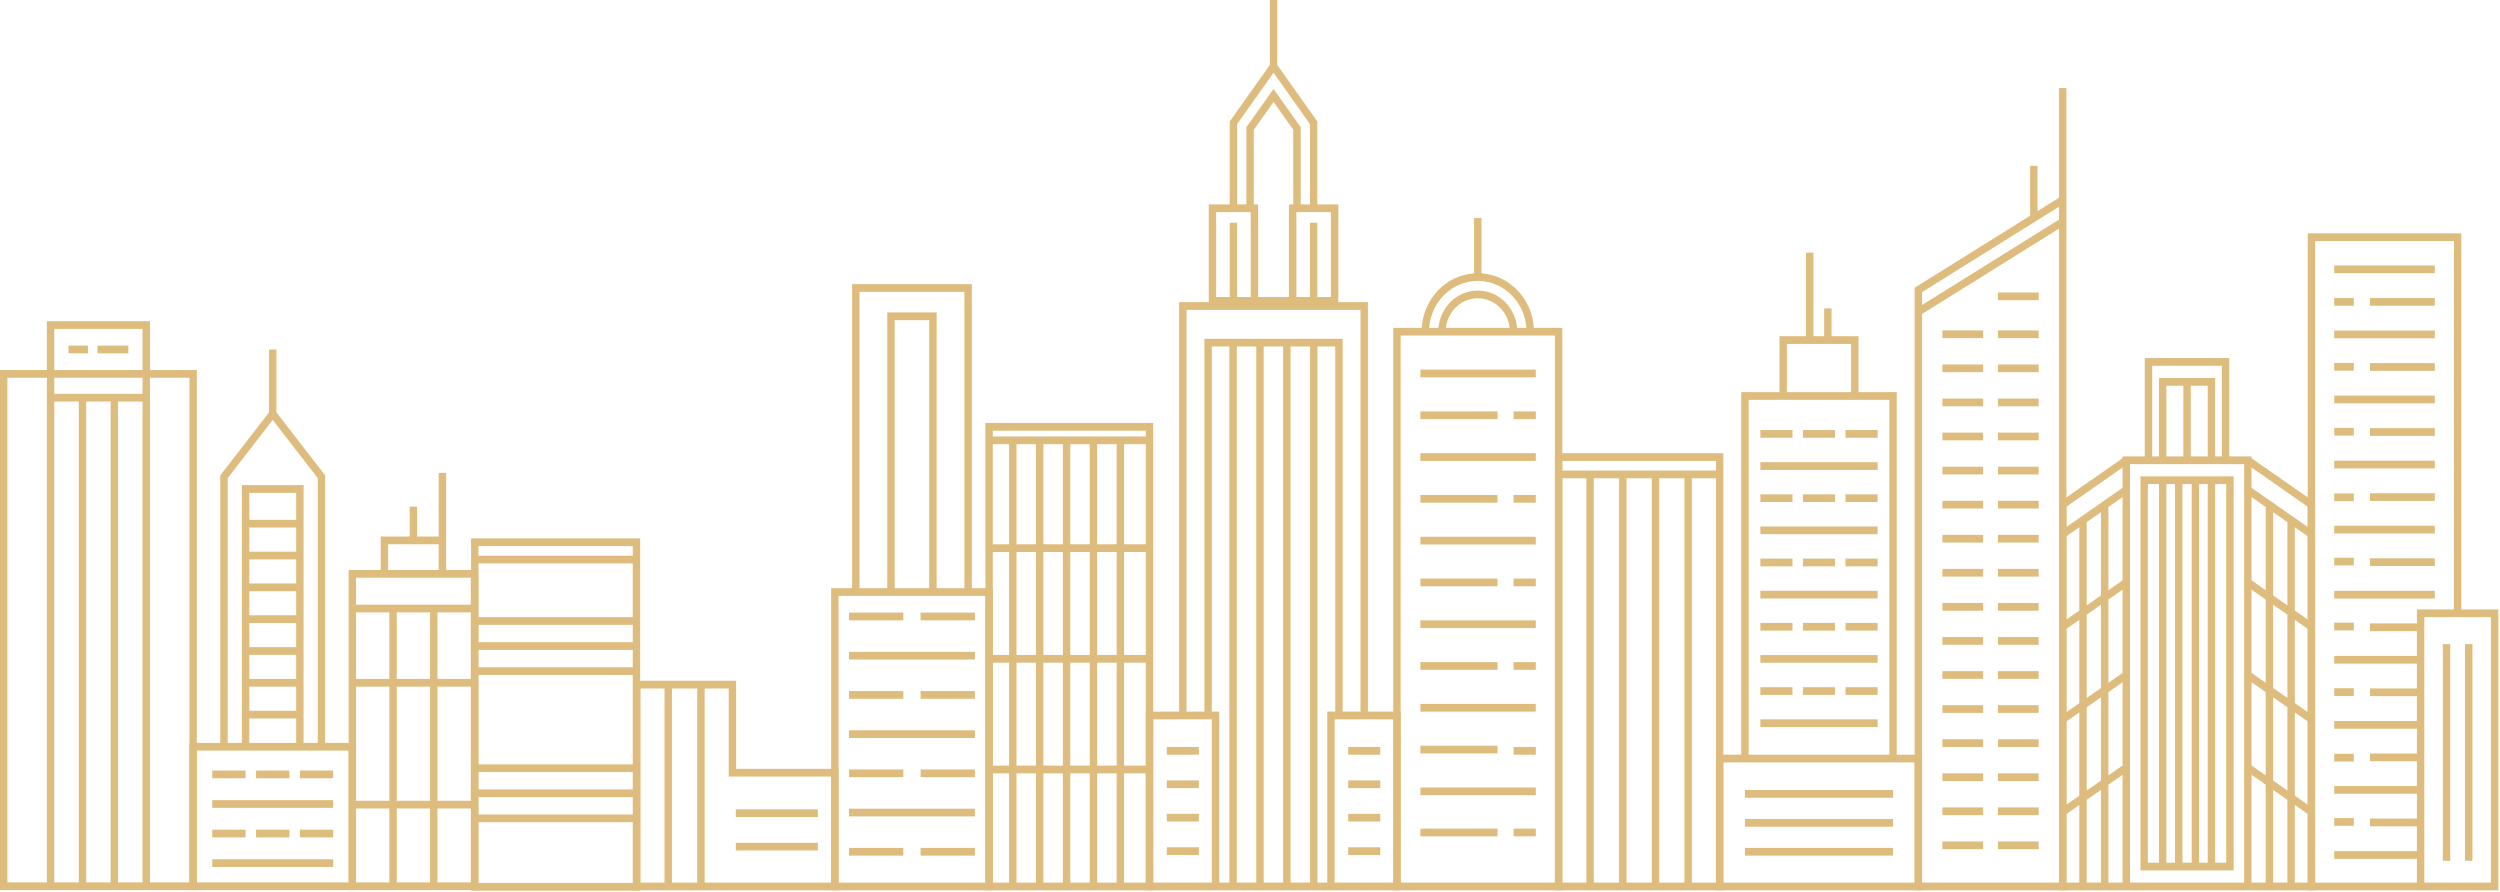 <svg width="1401" height="500" viewBox="0 0 1401 500" fill="none" xmlns="http://www.w3.org/2000/svg">
<path d="M268.149 494.801V460.757H354.595V494.801H268.149ZM354.595 306.031V311.416H268.149V306.031H354.595ZM268.149 345.838V315.739H354.595V345.838H268.149ZM268.149 359.888V350.161H354.595V359.888H268.149ZM268.149 373.937V364.211H354.595V373.937H268.149ZM268.149 428.335V378.26H354.595V428.335H268.149ZM268.149 442.384V432.658H354.595V442.384H268.149ZM268.149 446.707H354.595V456.434H268.149V446.707ZM264 301.708V499.124H358.745V301.708H264Z" fill="#DEBC7D"/>
<path d="M465.765 494.62H394.879V385.826H408.365V435.179H465.765V494.62ZM376.552 494.62V385.826H390.73V494.62H376.552ZM358.917 494.62V385.826H372.403V494.62H358.917ZM412.514 430.857V381.503H354.768V498.943H372.403H394.879H469.914V430.857H412.514Z" fill="#DEBC7D"/>
<path d="M458.334 453.56H412.341V457.883H458.334V453.56Z" fill="#DEBC7D"/>
<path d="M458.334 472.292H412.341V476.615H458.334V472.292Z" fill="#DEBC7D"/>
<path d="M552.211 494.62H469.914V333.95H552.211V494.62ZM520.744 329.627H501.38V179.404H520.744V329.627ZM481.671 163.553H540.454V329.627H524.894V175.081H497.231V329.627H481.671V163.553ZM544.603 329.627V159.23H477.521V329.627H465.765V498.943H556.36V329.627H544.603Z" fill="#DEBC7D"/>
<path d="M506.222 343.316H475.792V347.639H506.222V343.316Z" fill="#DEBC7D"/>
<path d="M515.904 347.639H546.333V343.316H515.904V347.639Z" fill="#DEBC7D"/>
<path d="M515.903 365.292H475.792V369.615H546.332V365.292H528.006H515.903Z" fill="#DEBC7D"/>
<path d="M506.222 387.267H475.792V391.59H506.222V387.267Z" fill="#DEBC7D"/>
<path d="M515.904 391.59H546.333V387.267H515.904V391.59Z" fill="#DEBC7D"/>
<path d="M515.903 409.241H475.792V413.564H546.332V409.241H529.389H515.903Z" fill="#DEBC7D"/>
<path d="M506.222 431.217H475.792V435.54H506.222V431.217Z" fill="#DEBC7D"/>
<path d="M515.904 435.54H546.333V431.217H515.904V435.54Z" fill="#DEBC7D"/>
<path d="M515.903 453.192H475.792V457.515H546.332V453.192H529.389H515.903Z" fill="#DEBC7D"/>
<path d="M475.792 479.49H506.222V475.167H475.792V479.49Z" fill="#DEBC7D"/>
<path d="M515.904 479.49H546.333V475.167H515.904V479.49Z" fill="#DEBC7D"/>
<path d="M642.115 305.018H629.919V248.931H642.115V305.018ZM629.919 494.62V433.378H642.115V494.62H629.919ZM556.36 433.378H565.496V494.62H556.36V433.378ZM565.496 248.931V305.018H556.36V248.931H565.496ZM614.85 305.018V248.931H625.77V305.018H614.85ZM625.77 367.035H614.85V309.341H625.77V367.035ZM629.919 367.035V309.341H642.115V367.035H629.919ZM629.919 371.358H642.115V429.055H629.919V371.358ZM614.85 429.055V371.358H625.77V429.055H614.85ZM614.85 433.378H625.77V494.62H614.85V433.378ZM599.784 433.378H610.7V494.62H599.784V433.378ZM584.715 433.378H595.635V494.62H584.715V433.378ZM580.565 433.378V494.62H569.645V433.378H580.565ZM569.645 371.358H580.565V429.055H569.645V371.358ZM556.36 371.358H565.496V429.055H556.36V371.358ZM580.565 309.341V367.035H569.645V309.341H580.565ZM595.635 305.018H584.715V248.931H595.635V305.018ZM599.784 305.018V248.931H610.7V305.018H599.784ZM599.784 367.035V309.341H610.7V367.035H599.784ZM599.784 371.358H610.7V429.055H599.784V371.358ZM584.715 367.035V309.341H595.635V367.035H584.715ZM595.635 371.358V429.055H584.715V371.358H595.635ZM580.565 248.931V305.018H569.645V248.931H580.565ZM556.36 309.341H565.496V367.035H556.36V309.341ZM556.36 241.366H642.115V244.608H556.36V241.366ZM552.211 237.043V498.943H646.264V237.043H552.211Z" fill="#DEBC7D"/>
<path d="M671.832 418.608H653.872V422.931H671.832V418.608Z" fill="#DEBC7D"/>
<path d="M671.832 437.341H653.872V441.664H671.832V437.341Z" fill="#DEBC7D"/>
<path d="M671.832 456.074H653.872V460.397H671.832V456.074Z" fill="#DEBC7D"/>
<path d="M671.832 474.807H653.872V479.13H671.832V474.807Z" fill="#DEBC7D"/>
<path d="M780.774 494.62H747.925V403.117H780.774V494.62ZM738.315 494.62V194.174H748.271V398.794H743.775V494.62H738.315ZM679.093 398.794V194.174H688.934V494.62H683.263V398.794H679.093ZM679.114 494.62H646.264V403.117H679.114V494.62ZM723.236 194.174H734.166V494.62H723.236V194.174ZM708.16 194.174H719.086V494.62H708.16V194.174ZM704.01 194.174V494.62H693.083V194.174H704.01ZM664.926 173.64H762.437V398.794H752.42V189.851H674.944V398.794H664.926V173.64ZM681.534 118.882H700.898V166.435H693.291V124.815H689.141V166.435H681.534V118.882ZM693.291 69.521L713.692 40.744L734.093 69.521V114.559H728.907V71.3L713.692 49.84L698.478 71.3V114.559H693.291V69.521ZM745.85 166.435H738.243V124.815H734.093V166.435H726.486V118.882H745.85V166.435ZM702.627 114.559V72.723L713.692 57.114L724.757 72.723V114.559H722.337V166.435H705.047V114.559H702.627ZM766.587 398.794V169.317H749.999V114.559H738.243V68.094L715.767 36.392V1.43126e-05H711.617V36.392L689.141 68.094V114.559H677.385V169.317H660.777V398.794H642.115V498.943H681.188H683.263H743.775H745.85H784.924V398.794H766.587Z" fill="#DEBC7D"/>
<path d="M773.492 418.608H755.532V422.931H773.492V418.608Z" fill="#DEBC7D"/>
<path d="M773.492 437.341H755.532V441.664H773.492V437.341Z" fill="#DEBC7D"/>
<path d="M773.492 456.074H755.532V460.397H773.492V456.074Z" fill="#DEBC7D"/>
<path d="M773.492 474.807H755.532V479.13H773.492V474.807Z" fill="#DEBC7D"/>
<path d="M871.37 494.62H784.924V188.049H871.37V494.62ZM846.003 183.726H810.291C811.321 174.41 818.935 167.155 828.147 167.155C837.359 167.155 844.973 174.41 846.003 183.726ZM828.147 157.428C835.443 157.428 842.3 160.39 847.463 165.764C852.131 170.628 854.894 176.943 855.378 183.726H850.177C849.126 172.022 839.651 162.832 828.147 162.832C816.643 162.832 807.168 172.022 806.117 183.726H800.917C801.982 169.039 813.783 157.428 828.147 157.428ZM859.537 183.726C859.046 175.787 855.848 168.387 850.395 162.71C844.945 157.028 837.843 153.696 830.222 153.185V122.124H826.072V153.177C810.37 154.247 797.777 167.368 796.75 183.726H780.775V498.943H875.52V183.726H859.537Z" fill="#DEBC7D"/>
<path d="M860.65 207.143H795.989V211.466H860.65V207.143Z" fill="#DEBC7D"/>
<path d="M839.212 230.559H795.989V234.882H839.212V230.559Z" fill="#DEBC7D"/>
<path d="M860.65 253.975H795.989V258.298H860.65V253.975Z" fill="#DEBC7D"/>
<path d="M839.212 277.391H795.989V281.714H839.212V277.391Z" fill="#DEBC7D"/>
<path d="M860.65 300.807H795.989V305.13H860.65V300.807Z" fill="#DEBC7D"/>
<path d="M839.212 324.223H795.989V328.546H839.212V324.223Z" fill="#DEBC7D"/>
<path d="M860.65 347.639H795.989V351.962H860.65V347.639Z" fill="#DEBC7D"/>
<path d="M839.212 371.055H795.989V375.378H839.212V371.055Z" fill="#DEBC7D"/>
<path d="M860.65 394.471H795.989V398.794H860.65V394.471Z" fill="#DEBC7D"/>
<path d="M839.212 417.887H795.989V422.21H839.212V417.887Z" fill="#DEBC7D"/>
<path d="M860.65 441.303H795.989V445.626H860.65V441.303Z" fill="#DEBC7D"/>
<path d="M839.212 464.36H795.989V468.683H839.212V464.36Z" fill="#DEBC7D"/>
<path d="M848.202 234.882H860.651V230.559H848.202V234.882Z" fill="#DEBC7D"/>
<path d="M848.202 281.714H860.651V277.391H848.202V281.714Z" fill="#DEBC7D"/>
<path d="M848.202 328.546H860.651V324.223H848.202V328.546Z" fill="#DEBC7D"/>
<path d="M848.202 375.378H860.651V371.055H848.202V375.378Z" fill="#DEBC7D"/>
<path d="M848.202 422.931H860.651V418.608H848.202V422.931Z" fill="#DEBC7D"/>
<path d="M848.202 468.683H860.651V464.36H848.202V468.683Z" fill="#DEBC7D"/>
<path d="M961.62 494.62H948.113V268.024H961.62V494.62ZM875.519 268.024H889.015V494.62H875.519V268.024ZM929.797 268.024H943.964V494.62H929.797V268.024ZM911.481 268.024H925.648V494.62H911.481V268.024ZM907.331 268.024V494.62H893.165V268.024H907.331ZM875.519 258.298H961.62V263.702H875.519V258.298ZM871.37 253.975V498.943H965.769V253.975H871.37Z" fill="#DEBC7D"/>
<path d="M1072.96 494.62H965.769V427.254H1072.96V494.62ZM979.946 224.074H1058.79V422.931H979.946V224.074ZM1001.38 192.733H1037.35V219.751H1001.38V192.733ZM1062.93 422.931V219.751H1041.5V188.41H1026.41V172.804H1022.26V188.41H1016.25V141.577H1012.1V188.41H997.235V219.751H975.797V422.931H961.62V498.943H1077.11V422.931H1062.93Z" fill="#DEBC7D"/>
<path d="M977.872 447.067H1060.86V442.744H977.872V447.067Z" fill="#DEBC7D"/>
<path d="M977.872 463.279H1060.86V458.956H977.872V463.279Z" fill="#DEBC7D"/>
<path d="M977.872 479.49H1060.86V475.167H977.872V479.49Z" fill="#DEBC7D"/>
<path d="M1004.5 241.006H986.516V245.329H1004.5V241.006Z" fill="#DEBC7D"/>
<path d="M1028.36 241.006H1010.38V245.329H1028.36V241.006Z" fill="#DEBC7D"/>
<path d="M1034.23 245.329H1052.22V241.006H1034.23V245.329Z" fill="#DEBC7D"/>
<path d="M1034.23 259.018H986.516V263.341H1052.22V259.018H1041.5H1034.23Z" fill="#DEBC7D"/>
<path d="M1004.5 277.031H986.516V281.354H1004.5V277.031Z" fill="#DEBC7D"/>
<path d="M1028.36 277.031H1010.38V281.354H1028.36V277.031Z" fill="#DEBC7D"/>
<path d="M1034.23 281.354H1052.22V277.031H1034.23V281.354Z" fill="#DEBC7D"/>
<path d="M1034.23 295.043H986.516V299.366H1052.22V295.043H1041.5H1034.23Z" fill="#DEBC7D"/>
<path d="M1004.5 313.055H986.516V317.378H1004.5V313.055Z" fill="#DEBC7D"/>
<path d="M1028.36 313.055H1010.38V317.378H1028.36V313.055Z" fill="#DEBC7D"/>
<path d="M1034.23 317.378H1052.22V313.055H1034.23V317.378Z" fill="#DEBC7D"/>
<path d="M1034.23 331.068H986.516V335.391H1052.22V331.068H1041.5H1034.23Z" fill="#DEBC7D"/>
<path d="M1004.5 349.08H986.516V353.403H1004.5V349.08Z" fill="#DEBC7D"/>
<path d="M1028.36 349.08H1010.38V353.403H1028.36V349.08Z" fill="#DEBC7D"/>
<path d="M1034.23 353.403H1052.22V349.08H1034.23V353.403Z" fill="#DEBC7D"/>
<path d="M1034.23 367.093H986.516V371.416H1052.22V367.093H1039.77H1034.23Z" fill="#DEBC7D"/>
<path d="M1004.5 385.105H986.516V389.428H1004.5V385.105Z" fill="#DEBC7D"/>
<path d="M1028.36 385.105H1010.38V389.428H1028.36V385.105Z" fill="#DEBC7D"/>
<path d="M1034.23 389.428H1052.22V385.105H1034.23V389.428Z" fill="#DEBC7D"/>
<path d="M1034.23 403.117H986.516V407.44H1052.22V403.117H1040.46H1034.23Z" fill="#DEBC7D"/>
<path d="M1077.11 494.62V175.945L1153.88 128.097V494.62H1077.11ZM1153.88 115.849V123.061L1077.11 170.909V163.697L1153.88 115.849ZM1153.88 49.354V110.812L1141.84 118.313V92.944H1137.69V120.899L1072.96 161.247V498.943H1158.03V112.037V108.226V49.354H1153.88Z" fill="#DEBC7D"/>
<path d="M1088.52 189.49H1111.34V185.167H1088.52V189.49Z" fill="#DEBC7D"/>
<path d="M1119.64 189.49H1142.46V185.167H1119.64V189.49Z" fill="#DEBC7D"/>
<path d="M1119.64 168.236H1142.46V163.913H1119.64V168.236Z" fill="#DEBC7D"/>
<path d="M1088.52 208.583H1111.34V204.261H1088.52V208.583Z" fill="#DEBC7D"/>
<path d="M1119.64 208.583H1142.46V204.261H1119.64V208.583Z" fill="#DEBC7D"/>
<path d="M1088.52 227.677H1111.34V223.354H1088.52V227.677Z" fill="#DEBC7D"/>
<path d="M1119.64 227.677H1142.46V223.354H1119.64V227.677Z" fill="#DEBC7D"/>
<path d="M1088.52 246.77H1111.34V242.447H1088.52V246.77Z" fill="#DEBC7D"/>
<path d="M1119.64 246.77H1142.46V242.447H1119.64V246.77Z" fill="#DEBC7D"/>
<path d="M1088.52 265.863H1111.34V261.54H1088.52V265.863Z" fill="#DEBC7D"/>
<path d="M1119.64 265.863H1142.46V261.54H1119.64V265.863Z" fill="#DEBC7D"/>
<path d="M1088.52 284.956H1111.34V280.633H1088.52V284.956Z" fill="#DEBC7D"/>
<path d="M1119.64 284.956H1142.46V280.633H1119.64V284.956Z" fill="#DEBC7D"/>
<path d="M1088.52 304.049H1111.34V299.726H1088.52V304.049Z" fill="#DEBC7D"/>
<path d="M1119.64 304.049H1142.46V299.726H1119.64V304.049Z" fill="#DEBC7D"/>
<path d="M1088.52 323.143H1111.34V318.82H1088.52V323.143Z" fill="#DEBC7D"/>
<path d="M1119.64 323.143H1142.46V318.82H1119.64V323.143Z" fill="#DEBC7D"/>
<path d="M1088.52 342.236H1111.34V337.913H1088.52V342.236Z" fill="#DEBC7D"/>
<path d="M1119.64 342.236H1142.46V337.913H1119.64V342.236Z" fill="#DEBC7D"/>
<path d="M1088.52 361.329H1111.34V357.006H1088.52V361.329Z" fill="#DEBC7D"/>
<path d="M1119.64 361.329H1142.46V357.006H1119.64V361.329Z" fill="#DEBC7D"/>
<path d="M1088.52 380.422H1111.34V376.099H1088.52V380.422Z" fill="#DEBC7D"/>
<path d="M1119.64 380.422H1142.46V376.099H1119.64V380.422Z" fill="#DEBC7D"/>
<path d="M1088.52 399.515H1111.34V395.192H1088.52V399.515Z" fill="#DEBC7D"/>
<path d="M1119.64 399.515H1142.46V395.192H1119.64V399.515Z" fill="#DEBC7D"/>
<path d="M1088.52 418.608H1111.34V414.285H1088.52V418.608Z" fill="#DEBC7D"/>
<path d="M1119.64 418.608H1142.46V414.285H1119.64V418.608Z" fill="#DEBC7D"/>
<path d="M1088.52 437.702H1111.34V433.379H1088.52V437.702Z" fill="#DEBC7D"/>
<path d="M1119.64 437.702H1142.46V433.379H1119.64V437.702Z" fill="#DEBC7D"/>
<path d="M1088.52 456.794H1111.34V452.471H1088.52V456.794Z" fill="#DEBC7D"/>
<path d="M1119.64 456.794H1142.46V452.471H1119.64V456.794Z" fill="#DEBC7D"/>
<path d="M1088.52 475.888H1111.34V471.565H1088.52V475.888Z" fill="#DEBC7D"/>
<path d="M1119.64 475.888H1142.46V471.565H1119.64V475.888Z" fill="#DEBC7D"/>
<path d="M1286.01 494.62V451.113L1293.23 456.146V494.62H1286.01ZM1261.76 434.185L1269.71 439.737V494.62H1261.76V434.185ZM1257.61 494.62H1193.64V260.099H1257.61V494.62ZM1181.54 494.62V439.737L1189.49 434.185V494.62H1181.54ZM1158.03 456.146L1165.24 451.113V494.62H1158.03V456.146ZM1189.49 273.356L1158.03 295.317V283.947L1189.49 261.987V273.356ZM1189.49 325.232L1181.54 330.783V284.236H1181.36L1189.49 278.558V325.232ZM1189.49 377.108L1181.54 382.659V335.985L1189.49 330.434V377.108ZM1158.03 404.27L1165.24 399.238V445.911L1158.03 450.944V404.27ZM1158.03 352.395L1165.24 347.362V394.036L1158.03 399.068V352.395ZM1177.39 338.882V385.552L1169.39 391.139V344.465L1177.39 338.882ZM1169.39 339.263V292.644H1169.31L1177.39 287.006V333.676L1169.39 339.263ZM1158.03 300.519L1165.24 295.486V342.16L1158.03 347.193V300.519ZM1177.39 442.633V494.62H1169.39V448.217L1177.39 442.633ZM1169.39 443.015V396.341L1177.39 390.757V437.427L1169.39 443.015ZM1189.49 428.983L1181.54 434.535V387.861L1189.49 382.31V428.983ZM1227.7 216.149H1237.21V255.776H1227.7V216.149ZM1214.04 255.776V216.149H1223.55V255.776H1214.04ZM1206.09 204.981H1245.16V255.776H1241.36V211.826H1209.89V255.776H1206.09V204.981ZM1261.76 273.356V261.987L1293.23 283.947V295.317L1261.76 273.356ZM1286.01 342.16V295.486L1293.23 300.519V347.193L1286.01 342.16ZM1286.01 394.036V347.362L1293.23 352.395V399.068L1286.01 394.036ZM1286.01 399.238L1293.23 404.27V450.944L1286.01 445.911V399.238ZM1261.76 382.31L1269.71 387.861V434.535L1261.76 428.983V382.31ZM1269.71 284.236V330.783L1261.76 325.232V278.558L1269.89 284.236H1269.71ZM1273.86 338.882L1281.86 344.465V391.139L1273.86 385.552V338.882ZM1261.76 330.434L1269.71 335.985V382.659L1261.76 377.108V330.434ZM1281.86 339.263L1273.86 333.676V287.006L1281.94 292.644H1281.86V339.263ZM1281.86 448.217V494.62H1273.86V442.633L1281.86 448.217ZM1273.86 437.427V390.757L1281.86 396.341V443.015L1273.86 437.427ZM1295.3 282.795L1296.46 281.001L1261.76 256.785V255.776H1249.31V200.658H1201.94V255.776H1189.49V256.785L1154.8 281.001L1155.95 282.795H1153.88V498.943H1189.49H1193.64H1257.61H1261.76H1297.38V282.795H1295.3Z" fill="#DEBC7D"/>
<path d="M1247.58 271.267V483.453H1241.36V271.267H1247.58ZM1232.37 483.453V271.267H1237.21V483.453H1232.37ZM1223.03 483.453V271.267H1228.22V483.453H1223.03ZM1214.04 483.453V271.267H1218.88V483.453H1214.04ZM1203.67 483.453V271.267H1209.89V483.453H1203.67ZM1232.37 266.944H1199.52V487.776H1251.73V266.944H1241.36H1232.37Z" fill="#DEBC7D"/>
<path d="M1395.92 494.62H1358.58V345.838H1395.92V494.62ZM1297.38 494.62V135.093H1375.18V341.515H1354.43V349.34H1328.15V353.663H1354.43V367.572H1308.1V371.895H1354.43V385.804H1328.15V390.127H1354.43V404.04H1308.1V408.363H1354.43V422.272H1328.15V426.595H1354.43V440.504H1308.1V444.827H1354.43V458.736H1328.15V463.059H1354.43V476.968H1308.1V481.291H1354.43V494.62H1297.38ZM1379.33 341.515V130.77H1293.23V498.943H1354.43H1377.25H1400.07V341.515H1379.33Z" fill="#DEBC7D"/>
<path d="M1373.1 360.968H1368.95V482.372H1373.1V360.968Z" fill="#DEBC7D"/>
<path d="M1385.55 360.968H1381.4V482.372H1385.55V360.968Z" fill="#DEBC7D"/>
<path d="M1364.46 148.782H1308.1V153.105H1364.46V148.782Z" fill="#DEBC7D"/>
<path d="M1328.15 171.337H1364.46V167.014H1328.15V171.337Z" fill="#DEBC7D"/>
<path d="M1364.46 185.247H1308.1V189.57H1364.46V185.247Z" fill="#DEBC7D"/>
<path d="M1328.15 207.802H1364.46V203.479H1328.15V207.802Z" fill="#DEBC7D"/>
<path d="M1364.46 221.711H1308.1V226.034H1364.46V221.711Z" fill="#DEBC7D"/>
<path d="M1328.15 244.27H1364.46V239.947H1328.15V244.27Z" fill="#DEBC7D"/>
<path d="M1364.46 258.179H1308.1V262.502H1364.46V258.179Z" fill="#DEBC7D"/>
<path d="M1328.15 280.734H1364.46V276.411H1328.15V280.734Z" fill="#DEBC7D"/>
<path d="M1364.46 294.643H1308.1V298.966H1364.46V294.643Z" fill="#DEBC7D"/>
<path d="M1328.15 317.198H1364.46V312.875H1328.15V317.198Z" fill="#DEBC7D"/>
<path d="M1364.46 331.107H1308.1V335.43H1364.46V331.107Z" fill="#DEBC7D"/>
<path d="M1319.07 167.014H1308.1V171.337H1319.07V167.014Z" fill="#DEBC7D"/>
<path d="M1319.07 203.399H1308.1V207.722H1319.07V203.399Z" fill="#DEBC7D"/>
<path d="M1319.07 239.784H1308.1V244.107H1319.07V239.784Z" fill="#DEBC7D"/>
<path d="M1319.07 276.53H1308.1V280.853H1319.07V276.53Z" fill="#DEBC7D"/>
<path d="M1319.07 312.554H1308.1V316.877H1319.07V312.554Z" fill="#DEBC7D"/>
<path d="M1319.07 348.94H1308.1V353.263H1319.07V348.94Z" fill="#DEBC7D"/>
<path d="M1319.07 385.685H1308.1V390.008H1319.07V385.685Z" fill="#DEBC7D"/>
<path d="M1319.07 422.43H1308.1V426.753H1319.07V422.43Z" fill="#DEBC7D"/>
<path d="M1319.07 458.455H1308.1V462.778H1319.07V458.455Z" fill="#DEBC7D"/>
<path d="M106.156 494.496H84.026V211.702H106.156V494.496ZM79.876 207.379H30.429V184.323H79.876V207.379ZM79.876 220.708H30.429V211.702H79.876V220.708ZM79.876 494.496H66.159V225.031H79.876V494.496ZM62.01 494.496H48.296V225.031H62.01V494.496ZM44.146 494.496H30.429V225.031H44.146V494.496ZM26.28 494.496H4.149V211.702H26.28V494.496ZM84.026 207.379V180H26.28V207.379H0V498.819H26.28H30.429H79.876H84.026H110.305V207.379H84.026Z" fill="#DEBC7D"/>
<path d="M49.257 193.69H38.399V198.013H49.257V193.69Z" fill="#DEBC7D"/>
<path d="M71.923 193.69H54.651V198.013H71.923V193.69Z" fill="#DEBC7D"/>
<path d="M195.368 494.496H110.305V420.646H195.368V494.496ZM139.697 291.317V276.186H165.976V291.317H139.697ZM139.697 309.149V295.64H165.976V309.149H139.697ZM139.697 326.981V313.472H165.976V326.981H139.697ZM139.697 344.813V331.304H165.976V344.813H139.697ZM139.697 362.646V349.136H165.976V362.646H139.697ZM139.697 380.478V366.969H165.976V380.478H139.697ZM165.976 402.633V416.323H139.697V402.633H165.976ZM139.697 398.31V384.801H165.976V398.31H139.697ZM127.594 267.944L152.837 235.32L178.079 267.944V416.323H170.126V276.186H170.164V271.863H170.126H137.622H135.547V416.323H127.594V267.944ZM182.228 416.323V266.416L154.911 231.112V195.851H150.762V231.112L123.445 266.416V416.323H106.156V498.819H199.518V416.323H182.228Z" fill="#DEBC7D"/>
<path d="M137.623 431.813H118.95V436.136H137.623V431.813Z" fill="#DEBC7D"/>
<path d="M162.173 431.813H143.5V436.136H162.173V431.813Z" fill="#DEBC7D"/>
<path d="M168.051 436.136H186.724V431.813H168.051V436.136Z" fill="#DEBC7D"/>
<path d="M168.052 448.385H118.95V452.708H186.724V448.385H174.621H168.052Z" fill="#DEBC7D"/>
<path d="M137.623 464.956H118.95V469.279H137.623V464.956Z" fill="#DEBC7D"/>
<path d="M162.173 464.956H143.5V469.279H162.173V464.956Z" fill="#DEBC7D"/>
<path d="M168.051 469.279H186.724V464.956H168.051V469.279Z" fill="#DEBC7D"/>
<path d="M168.052 481.528H118.95V485.851H186.724V481.528H172.201H168.052Z" fill="#DEBC7D"/>
<path d="M263.833 338.869H199.518V323.739H263.833V338.869ZM263.833 380.478H245.161V343.192H263.833V380.478ZM263.833 448.745H245.161V384.801H263.833V448.745ZM263.833 494.496H245.161V453.068H263.833V494.496ZM241.012 380.478H222.339V343.192H241.012V380.478ZM241.012 448.745H222.339V384.801H241.012V448.745ZM241.012 494.496H222.339V453.068H241.012V494.496ZM218.19 380.478H199.518V343.192H218.19V380.478ZM218.19 448.745H199.518V384.801H218.19V448.745ZM218.19 494.496H199.518V453.068H218.19V494.496ZM217.498 305.006H245.853V319.416H217.498V305.006ZM250.002 319.416V265.018H245.853V300.683H233.75V283.931H229.601V300.683H213.349V319.416H195.368V343.192V498.819H267.983V343.192V319.416H250.002Z" fill="#DEBC7D"/>
</svg>
